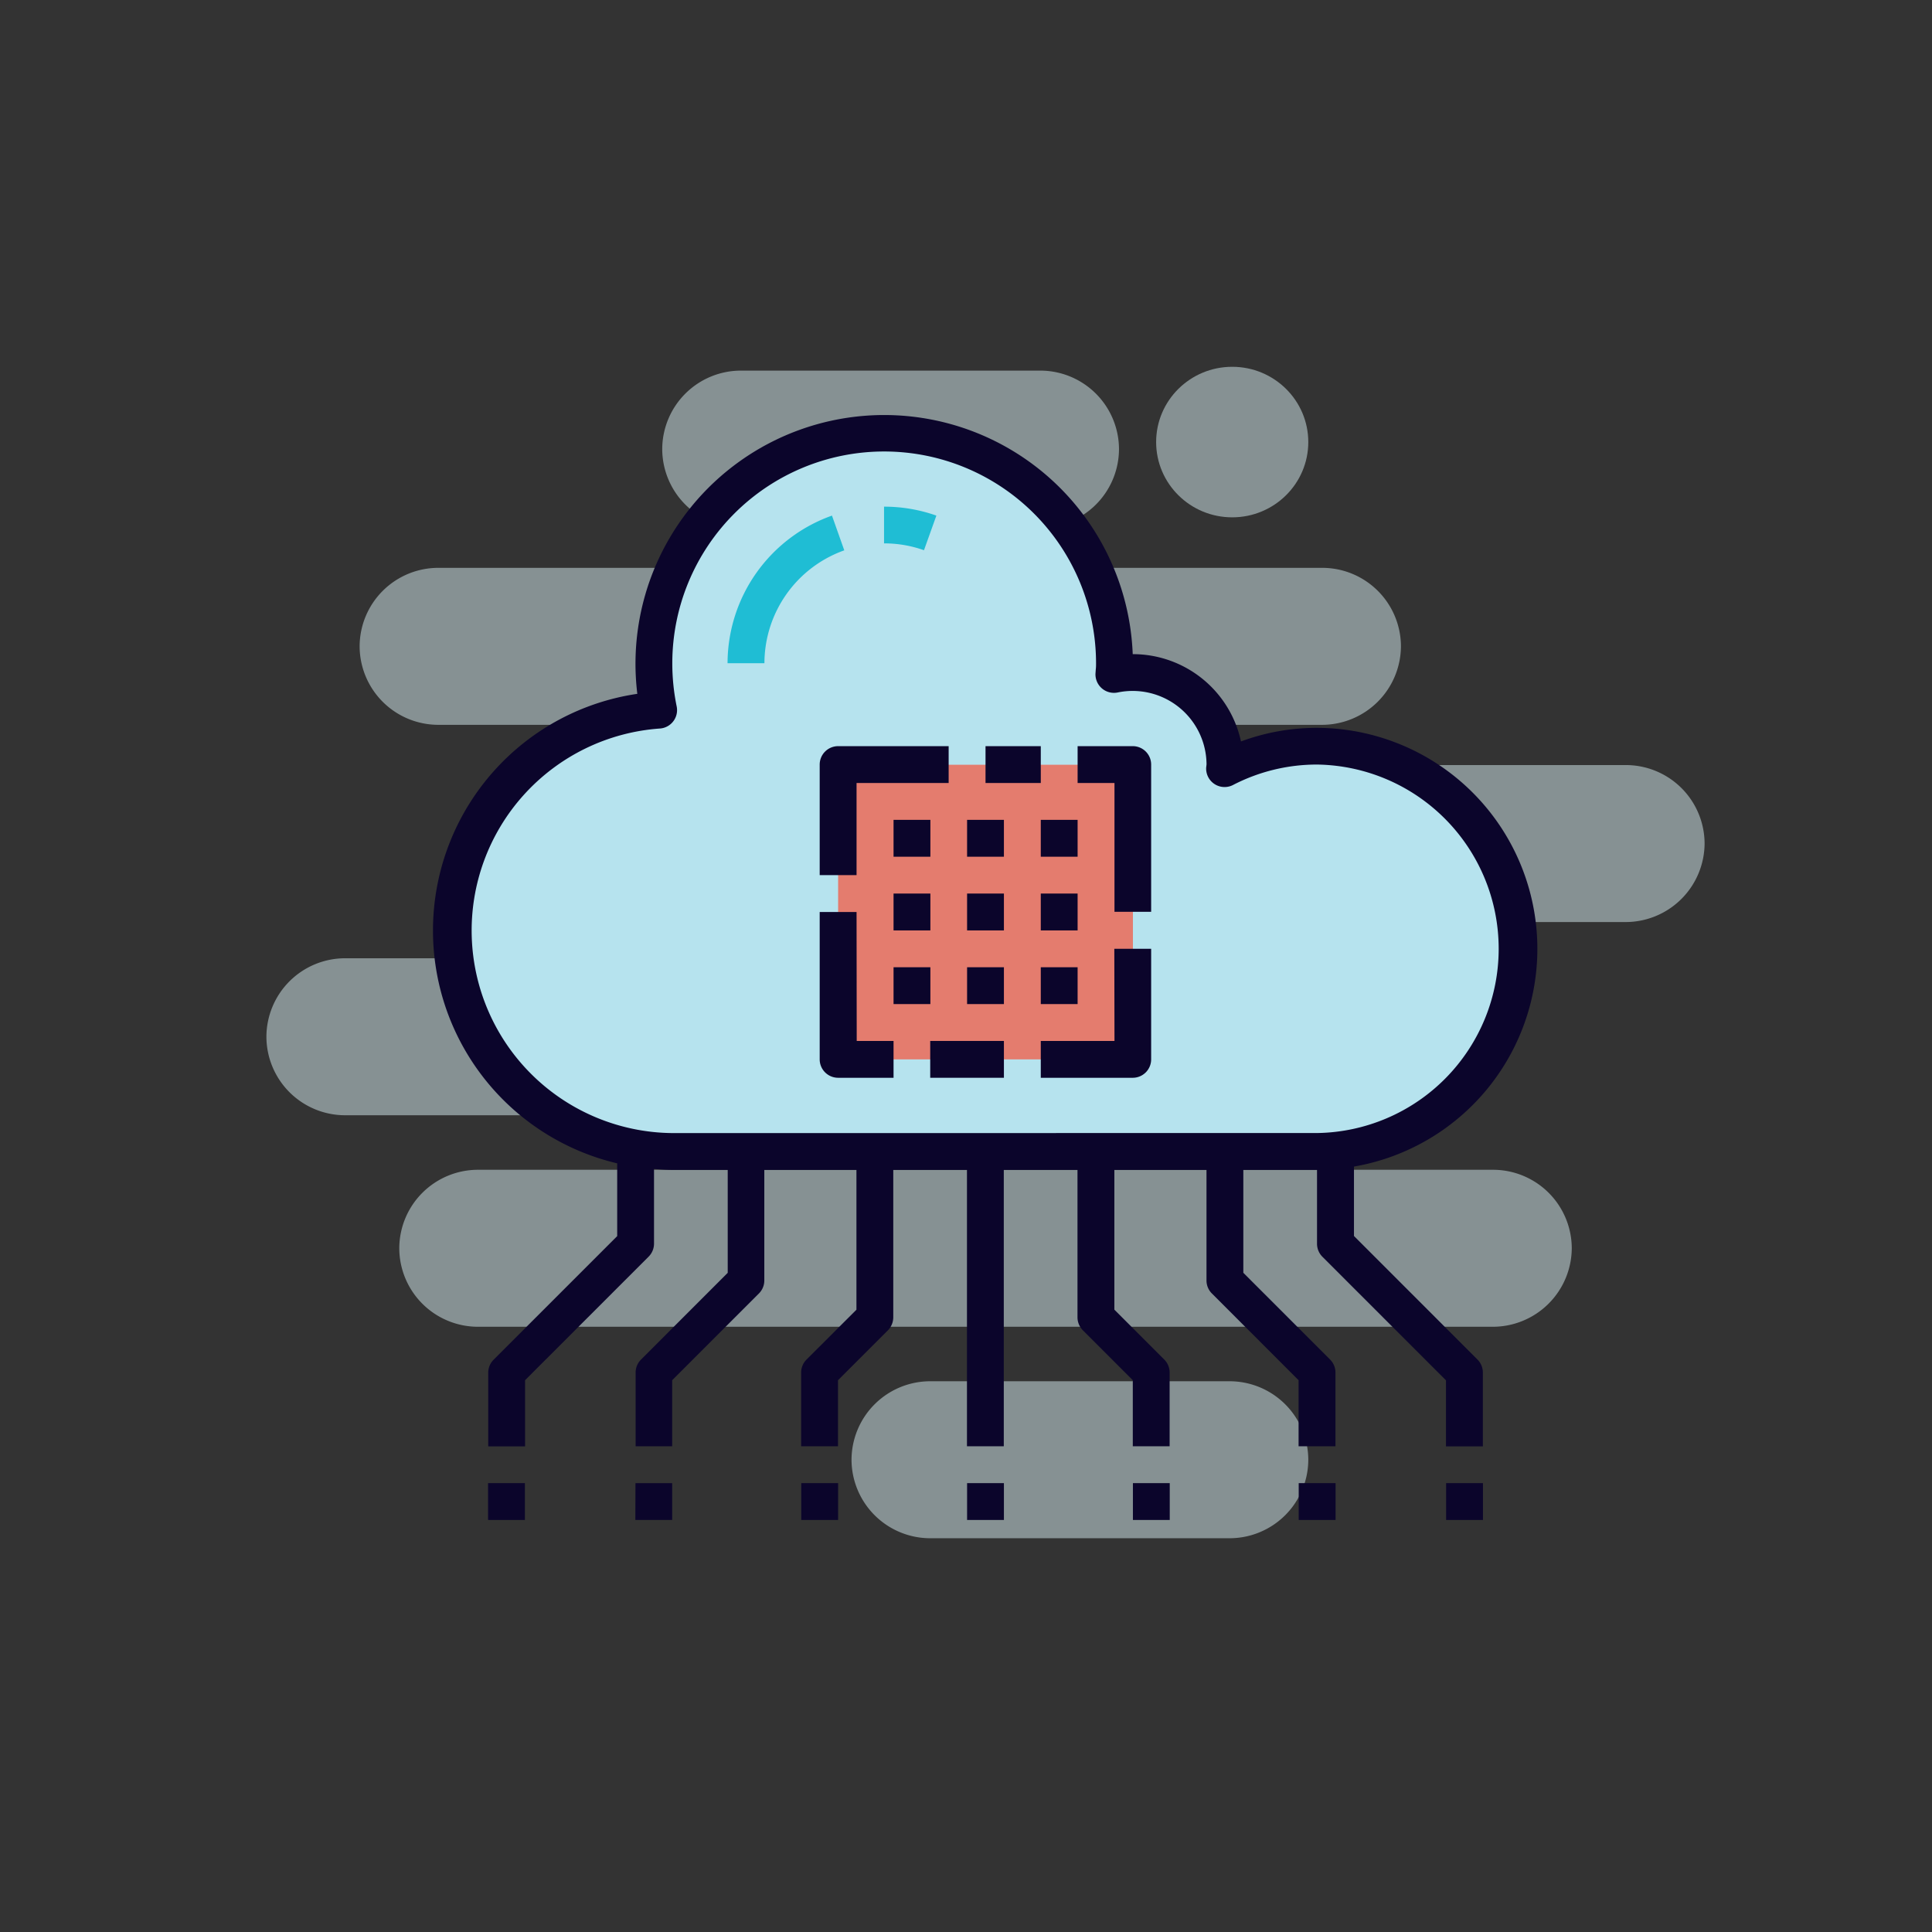<svg id="Layer_1" data-name="Layer 1" xmlns="http://www.w3.org/2000/svg" viewBox="0 0 480 480"><rect x="0" y="0" width="480" height="480" fill="#333333" stroke="none"/><defs><style>.cls-1{fill:#daf0f4;opacity:0.5;}.cls-2{fill:#b6e3ee;}.cls-3{fill:#e47c6e;}.cls-4{fill:#1fbdd4;}.cls-5{fill:#0b052b;}</style></defs><title>2</title><path class="cls-1" d="M231.26,343.17h74.08a19.56,19.56,0,0,1,19.7,19.5h0a19.56,19.56,0,0,1-19.7,19.5H231.26a19.56,19.56,0,0,1-19.7-19.5h0A19.56,19.56,0,0,1,231.26,343.17Z"/><path class="cls-1" d="M258.31,131.08H184.23a19.56,19.56,0,0,1-19.7-19.5h0a19.56,19.56,0,0,1,19.7-19.5h74.08a19.56,19.56,0,0,1,19.7,19.5h0A19.56,19.56,0,0,1,258.31,131.08Z"/><path class="cls-1" d="M403.8,229.08H151.91a19.56,19.56,0,0,1-19.71-19.5h0a19.56,19.56,0,0,1,19.71-19.5H403.8a19.56,19.56,0,0,1,19.7,19.5h0A19.63,19.63,0,0,1,403.8,229.08Z"/><path class="cls-1" d="M328.36,180.08H109.05a19.56,19.56,0,0,1-19.7-19.5h0a19.56,19.56,0,0,1,19.7-19.5H328.36a19.56,19.56,0,0,1,19.7,19.5h0A19.63,19.63,0,0,1,328.36,180.08Z"/><path class="cls-1" d="M337.79,277.08H85.89a19.56,19.56,0,0,1-19.7-19.5h0a19.56,19.56,0,0,1,19.7-19.5h251.9a19.56,19.56,0,0,1,19.7,19.5h0A19.69,19.69,0,0,1,337.79,277.08Z"/><path class="cls-1" d="M370.79,329.63H118.9a19.56,19.56,0,0,1-19.7-19.5h0a19.56,19.56,0,0,1,19.7-19.5H370.79a19.56,19.56,0,0,1,19.71,19.5h0A19.63,19.63,0,0,1,370.79,329.63Z"/><ellipse class="cls-1" cx="306.14" cy="109.83" rx="18.9" ry="18.7"/><path class="cls-2" d="M327.24,185.38a50.35,50.35,0,0,1,0,100.7H167a54.89,54.89,0,0,1-3.39-109.67,57.22,57.22,0,1,1,113.25-11.63c0,1-.09,1.88-.14,2.8A22.8,22.8,0,0,1,304.35,190c0,.37-.09.69-.09,1A50.2,50.2,0,0,1,327.24,185.38Z"/><path class="cls-3" d="M208.23,190h73.24V263.2H208.23Z"/><path class="cls-4" d="M232.64,128.1a38.81,38.81,0,0,0-13-2.22V135a29.55,29.55,0,0,1,9.92,1.7Z"/><path class="cls-4" d="M206.7,128.1a39,39,0,0,0-25.94,36.68h9.16a29.82,29.82,0,0,1,19.84-28.05Z"/><path class="cls-5" d="M336.39,307.08V289.83a54.9,54.9,0,0,0-9.15-109,54.21,54.21,0,0,0-18.92,3.38,27.51,27.51,0,0,0-26.85-21.69h-.05a61.79,61.79,0,1,0-123.08,9.86,59.44,59.44,0,0,0-5,116.65v18.08l-30.7,30.7a4.55,4.55,0,0,0-1.34,3.23v18.31h9.15V342.91l30.7-30.7a4.59,4.59,0,0,0,1.34-3.24V290.43c1.52.12,3,.23,4.58.23h13.73v25.57l-21.54,21.55a4.55,4.55,0,0,0-1.34,3.23v18.31H167V342.91l21.55-21.55a4.55,4.55,0,0,0,1.34-3.23V290.66h22.89v34.73l-12.4,12.39a4.55,4.55,0,0,0-1.34,3.23v18.31h9.16V342.91l12.39-12.39a4.59,4.59,0,0,0,1.34-3.24V290.66h18.31v68.66h9.15V290.66h18.31v36.62a4.56,4.56,0,0,0,1.35,3.24l12.39,12.39v16.41h9.15V341a4.55,4.55,0,0,0-1.34-3.23l-12.39-12.39V290.66h22.89v27.47a4.55,4.55,0,0,0,1.34,3.23l21.54,21.55v16.41h9.16V341a4.55,4.55,0,0,0-1.34-3.23l-21.55-21.55V290.66h18.31V309a4.59,4.59,0,0,0,1.34,3.24l30.7,30.7v16.41h9.16V341a4.55,4.55,0,0,0-1.34-3.23ZM167,281.51A50.32,50.32,0,0,1,163.92,181a4.58,4.58,0,0,0,4.2-5.49,53.37,53.37,0,0,1-1.09-10.7,52.64,52.64,0,0,1,105.28,0c0,.52,0,1-.07,1.53l-.07,1a4.59,4.59,0,0,0,5.52,4.7,18.36,18.36,0,0,1,22.07,17.83c0,.14-.08.72-.09.85a4.58,4.58,0,0,0,6.67,4.31,45.32,45.32,0,0,1,20.9-5.08,45.78,45.78,0,0,1,0,91.55Z"/><path class="cls-5" d="M359.28,368.48h9.16v9.15h-9.16Z"/><path class="cls-5" d="M322.66,368.48h9.16v9.15h-9.16Z"/><path class="cls-5" d="M281.47,368.48h9.15v9.15h-9.15Z"/><path class="cls-5" d="M121.26,368.48h9.15v9.15h-9.15Z"/><path class="cls-5" d="M157.88,368.48H167v9.15h-9.15Z"/><path class="cls-5" d="M199.07,368.48h9.16v9.15h-9.16Z"/><path class="cls-5" d="M240.27,368.48h9.15v9.15h-9.15Z"/><path class="cls-5" d="M222,203.69h9.15v9.16H222Z"/><path class="cls-5" d="M222,222h9.15v9.16H222Z"/><path class="cls-5" d="M222,240.31h9.15v9.15H222Z"/><path class="cls-5" d="M240.27,203.69h9.15v9.16h-9.15Z"/><path class="cls-5" d="M240.27,222h9.15v9.16h-9.15Z"/><path class="cls-5" d="M240.27,240.31h9.15v9.15h-9.15Z"/><path class="cls-5" d="M258.58,203.69h9.15v9.16h-9.15Z"/><path class="cls-5" d="M258.58,222h9.15v9.16h-9.15Z"/><path class="cls-5" d="M258.58,240.31h9.15v9.15h-9.15Z"/><path class="cls-5" d="M276.89,258.62H258.58v9.15h22.89A4.57,4.57,0,0,0,286,263.2V235.73h-9.15Z"/><path class="cls-5" d="M235.69,185.38H208.23a4.58,4.58,0,0,0-4.58,4.58v27.46h9.16V194.54h22.88Z"/><path class="cls-5" d="M231.11,258.62h18.31v9.15H231.11Z"/><path class="cls-5" d="M244.85,185.38h13.73v9.16H244.85Z"/><path class="cls-5" d="M281.47,185.38H267.73v9.16h9.16v32H286V190A4.57,4.57,0,0,0,281.47,185.38Z"/><path class="cls-5" d="M212.81,226.58h-9.16V263.2a4.58,4.58,0,0,0,4.58,4.57H222v-9.15h-9.15Z"/></svg>